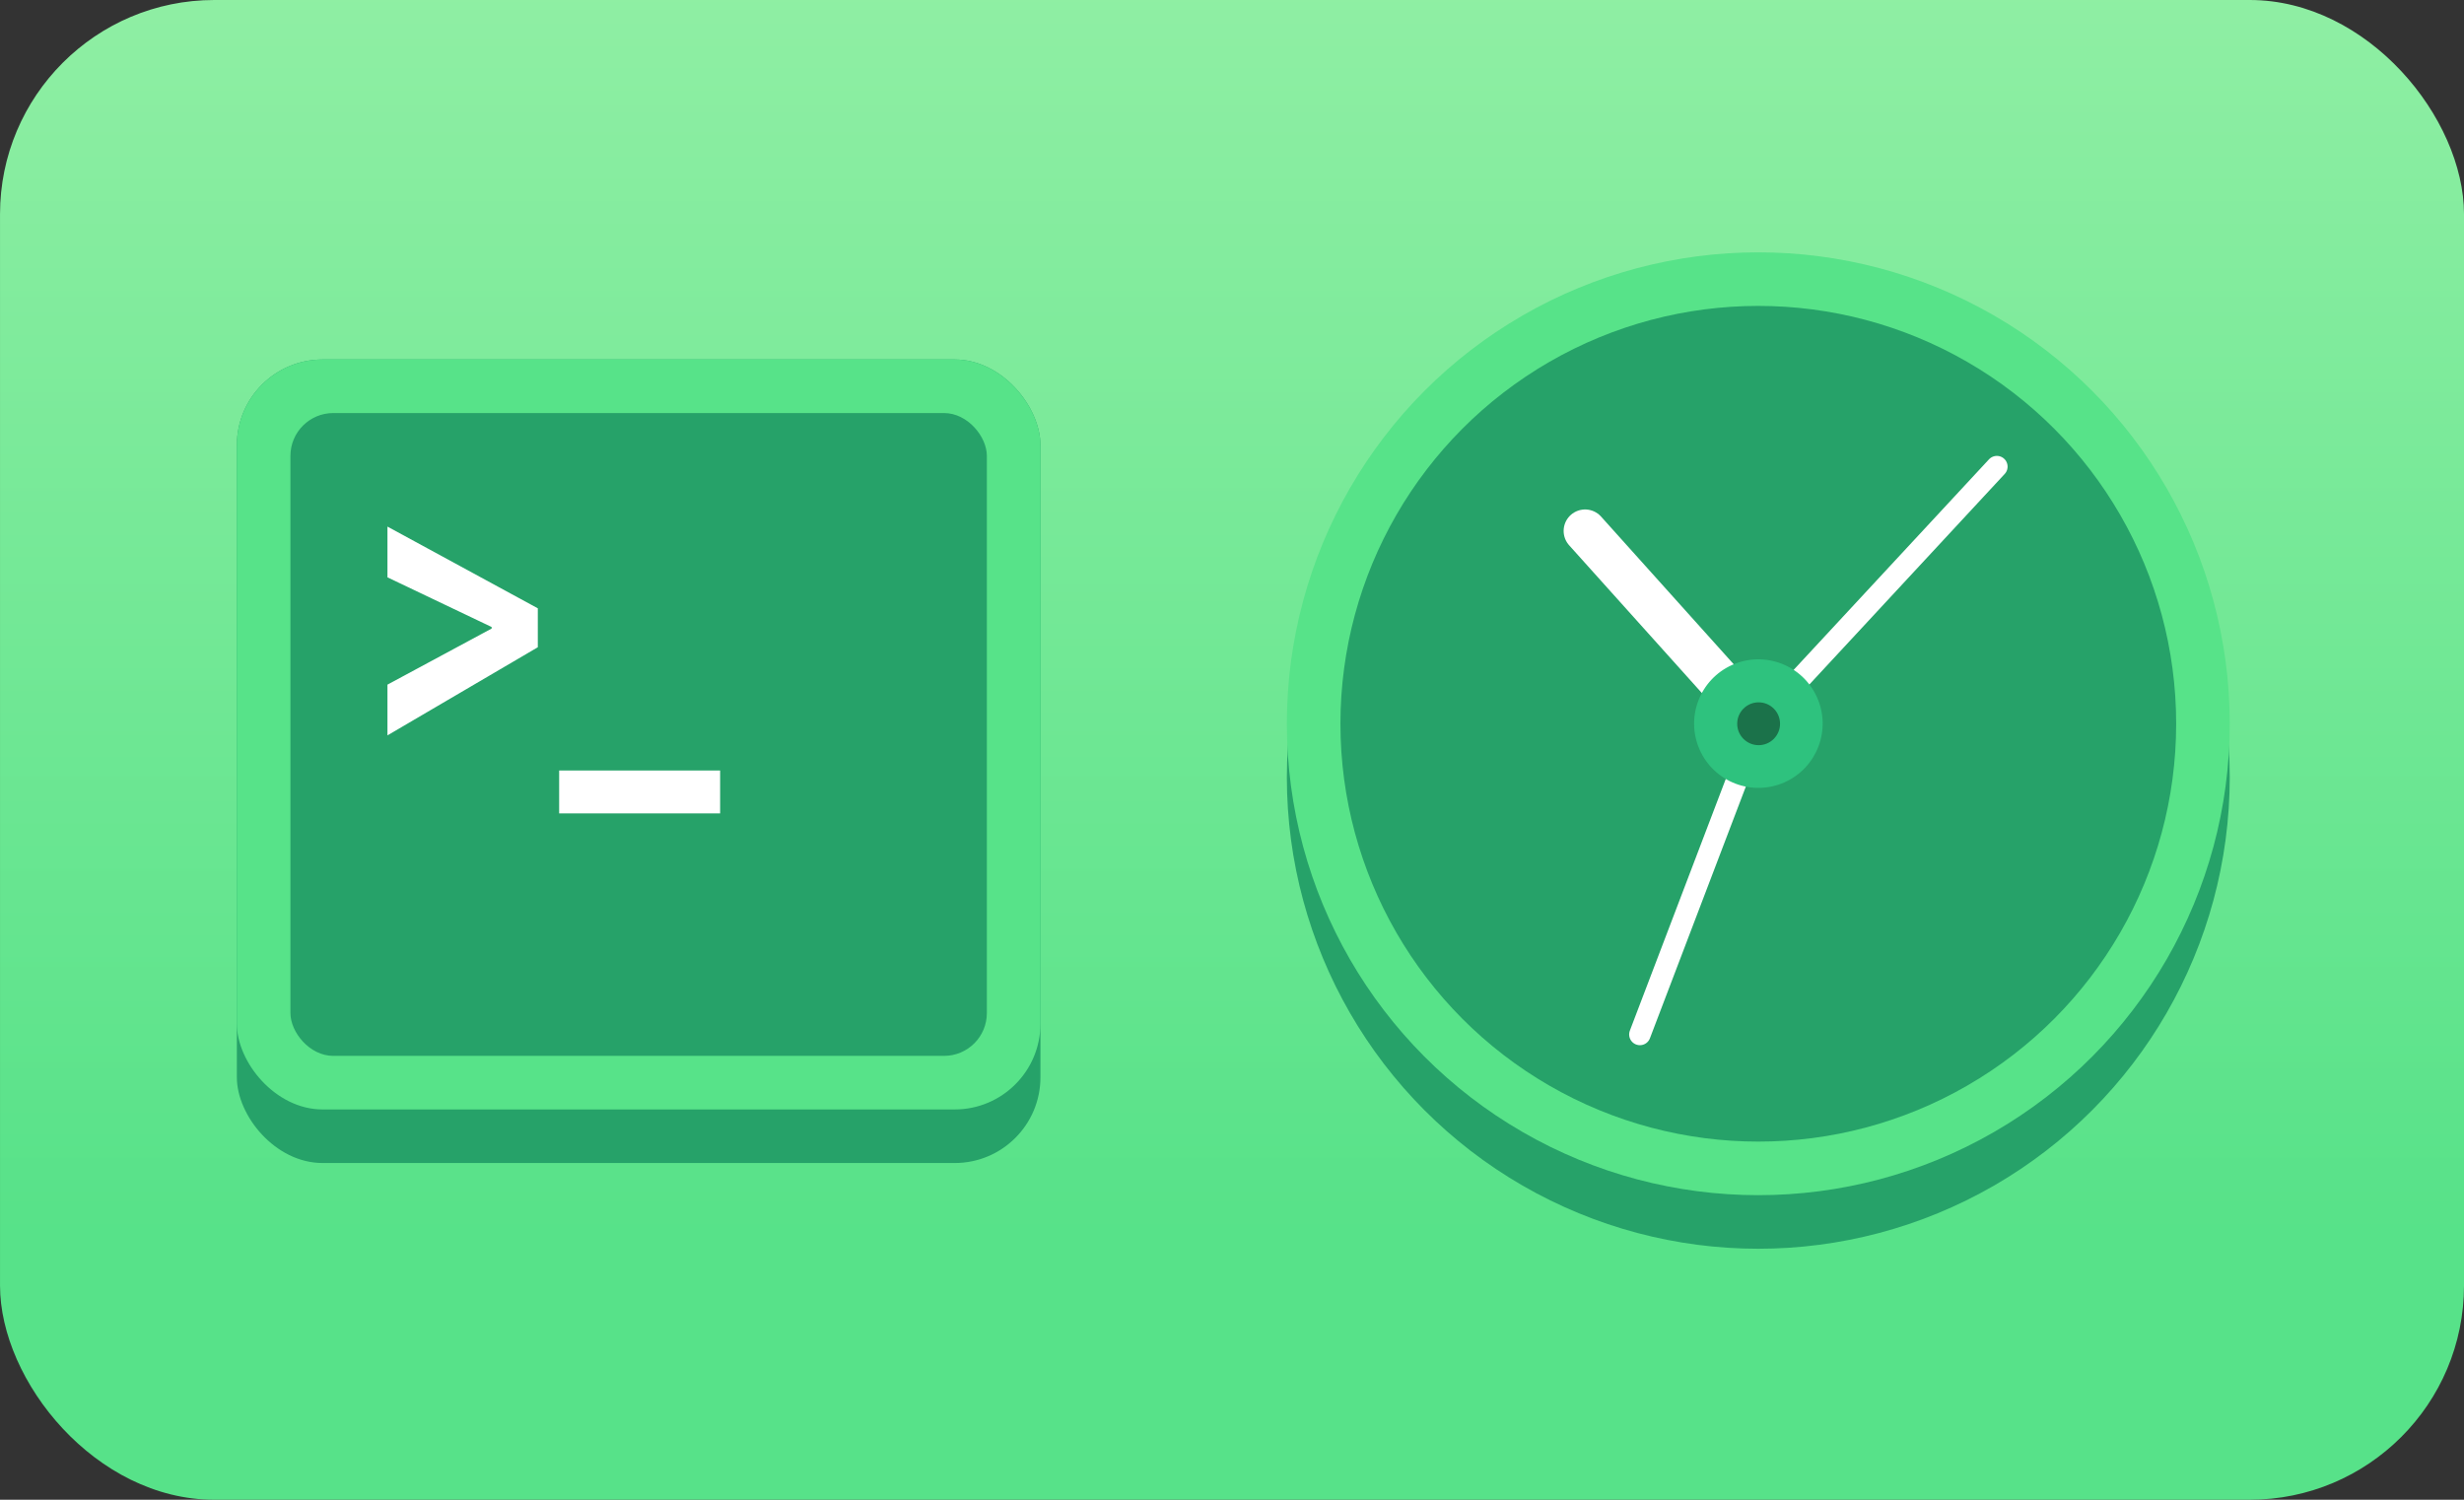 <?xml version="1.0" encoding="UTF-8" standalone="no"?>
<svg
   height="140"
   width="230"
   version="1.1"
   id="svg15230"
   sodipodi:docname="guidelines-appicons.svg"
   inkscape:version="1.3.2 (091e20ef0f, 2023-11-25)"
   xmlns:inkscape="http://www.inkscape.org/namespaces/inkscape"
   xmlns:sodipodi="http://sodipodi.sourceforge.net/DTD/sodipodi-0.dtd"
   xmlns:xlink="http://www.w3.org/1999/xlink"
   xmlns="http://www.w3.org/2000/svg"
   xmlns:svg="http://www.w3.org/2000/svg">
  <rect width="100%" height="100%" fill="#333333" stroke="none"/>
  <defs
     id="defs15234">
    <linearGradient
       id="linearGradient1"
       inkscape:collect="always">
      <stop
         style="stop-color:#57e389;stop-opacity:1"
         offset="0"
         id="stop1" />
      <stop
         style="stop-color:#8ff0a4;stop-opacity:1"
         offset="1"
         id="stop2" />
    </linearGradient>
    <linearGradient
       inkscape:collect="always"
       xlink:href="#linearGradient1"
       id="linearGradient2"
       x1="100"
       y1="115"
       x2="100"
       y2="0"
       gradientUnits="userSpaceOnUse" />
  </defs>
  <sodipodi:namedview
     id="namedview15232"
     pagecolor="#505050"
     bordercolor="#ffffff"
     borderopacity="1"
     inkscape:showpageshadow="0"
     inkscape:pageopacity="0"
     inkscape:pagecheckerboard="1"
     inkscape:deskcolor="#505050"
     showgrid="true"
     inkscape:current-layer="svg15230"
     inkscape:zoom="3.0428571"
     inkscape:cx="109.10798"
     inkscape:cy="63.098592"
     inkscape:window-width="1920"
     inkscape:window-height="1011"
     inkscape:window-x="0"
     inkscape:window-y="0"
     inkscape:window-maximized="1">
    <inkscape:grid
       id="grid1"
       units="px"
       originx="0"
       originy="0"
       spacingx="1"
       spacingy="1"
       empcolor="#3f3fff"
       empopacity="0.251"
       color="#3f3fff"
       opacity="0.125"
       empspacing="5"
       dotted="false"
       gridanglex="30"
       gridanglez="30"
       visible="true" />
  </sodipodi:namedview>
  <rect
     style="font-variation-settings:normal;opacity:1;vector-effect:none;fill:url(#linearGradient2);fill-opacity:0.99;stroke:none;stroke-width:18;stroke-linecap:round;stroke-linejoin:miter;stroke-miterlimit:4;stroke-dasharray:none;stroke-dashoffset:26.4;stroke-opacity:1;-inkscape-stroke:none;stop-color:#000000;stop-opacity:1"
     width="230"
     height="140"
     x="0.001"
     ry="20"
     rx="20"
     id="rect15200"
     y="0" />
  <g
     transform="translate(-858 -431.5) scale(3.78)"
     id="g15228">
    <circle
       style="fill:#26a269;fill-opacity:1;stroke:none;stroke-width:1.587;stroke-linecap:round;stroke-linejoin:round;stroke-miterlimit:4;stroke-dasharray:none;stroke-dashoffset:26.4;stroke-opacity:1"
       cx="270.404"
       cy="133.35"
       r="11.642"
       id="circle15202" />
    <rect
       style="fill:#26a269;fill-opacity:1;stroke:none;stroke-width:4.763;stroke-linecap:round;stroke-dashoffset:26.4"
       width="19.844"
       height="19.844"
       x="232.833"
       y="123.031"
       ry="2.117"
       rx="2.117"
       id="rect15204" />
    <rect
       style="fill:#57e389;fill-opacity:1;stroke:none;stroke-width:4.763;stroke-linecap:round;stroke-dashoffset:26.4"
       width="19.844"
       height="18.521"
       x="232.833"
       y="123.031"
       ry="2.117"
       rx="2.117"
       id="rect15206" />
    <rect
       style="fill:#26a269;fill-opacity:1;stroke:none;stroke-width:4.763;stroke-linecap:round;stroke-dashoffset:26.4"
       width="17.198"
       height="15.875"
       x="234.156"
       y="124.354"
       rx="1.058"
       ry="1.058"
       id="rect15208" />
    <g
       style="display:inline;fill:#fff;fill-opacity:1;enable-background:new"
       id="g15212">
      <path
         d="M48.012 214.888 34 207.272V212l9.71 4.63v.142L34 222v4.728l14.012-8.214zM50 230v4h15v-4z"
         style="font-style:normal;font-variant:normal;font-weight:700;font-stretch:normal;font-size:medium;line-height:1.25;font-family:'Source Code Pro';-inkscape-font-specification:'Source Code Pro, Bold';font-variant-ligatures:normal;font-variant-caps:normal;font-variant-numeric:normal;font-feature-settings:normal;text-align:start;letter-spacing:0;word-spacing:0;writing-mode:lr-tb;text-anchor:start;fill:#fff;fill-opacity:1;stroke:none;stroke-width:.25"
         transform="translate(227.542 72.231) scale(.265)"
         id="path15210" />
    </g>
    <circle
       style="fill:#57e389;fill-opacity:1;stroke:none;stroke-width:1.587;stroke-linecap:round;stroke-linejoin:round;stroke-miterlimit:4;stroke-dasharray:none;stroke-dashoffset:26.4;stroke-opacity:1"
       cx="270.404"
       cy="132.027"
       r="11.642"
       id="circle15214" />
    <circle
       style="fill:#26a269;fill-opacity:1;stroke:none;stroke-width:1.587;stroke-linecap:round;stroke-linejoin:round;stroke-miterlimit:4;stroke-dasharray:none;stroke-dashoffset:26.4;stroke-opacity:1"
       cx="270.404"
       cy="132.027"
       r="10.319"
       id="circle15216" />
    <g
       transform="translate(3.333 .271)"
       id="g15226">
      <path
         d="m267.071 131.756-4.277-4.762"
         style="display:inline;fill:#c0bfbc;fill-rule:evenodd;stroke:#fff;stroke-width:1.06;stroke-linecap:round;stroke-linejoin:miter;stroke-opacity:1;enable-background:new"
         id="path15218" />
      <path
         style="display:inline;fill:none;fill-rule:evenodd;stroke:#fff;stroke-width:.53;stroke-linecap:round;stroke-linejoin:miter;stroke-opacity:1;enable-background:new"
         d="m267.071 131.756 5.891-6.35m-5.891 6.35-2.924 7.673"
         id="path15220" />
      <circle
         transform="rotate(-24.04)"
         style="color:#000;clip-rule:nonzero;display:inline;overflow:visible;visibility:visible;color-interpolation:sRGB;color-interpolation-filters:linearRGB;fill:#2ec27e;fill-opacity:1;fill-rule:nonzero;stroke:none;stroke-width:2.056;stroke-linecap:round;stroke-linejoin:round;stroke-miterlimit:4;stroke-dasharray:none;stroke-dashoffset:0;stroke-opacity:1;marker:none;color-rendering:auto;image-rendering:auto;shape-rendering:auto;text-rendering:auto;enable-background:accumulate"
         cx="190.235"
         cy="229.123"
         r="1.587"
         id="circle15222" />
      <circle
         style="color:#000;clip-rule:nonzero;display:inline;overflow:visible;visibility:visible;color-interpolation:sRGB;color-interpolation-filters:linearRGB;fill:#1b724a;fill-opacity:1;fill-rule:nonzero;stroke:none;stroke-width:2.12;stroke-linecap:round;stroke-linejoin:round;stroke-miterlimit:4;stroke-dasharray:none;stroke-dashoffset:0;stroke-opacity:1;marker:none;color-rendering:auto;image-rendering:auto;shape-rendering:auto;text-rendering:auto;enable-background:accumulate"
         cx="267.079"
         cy="131.756"
         r=".529"
         id="circle15224" />
    </g>
  </g>
</svg>

